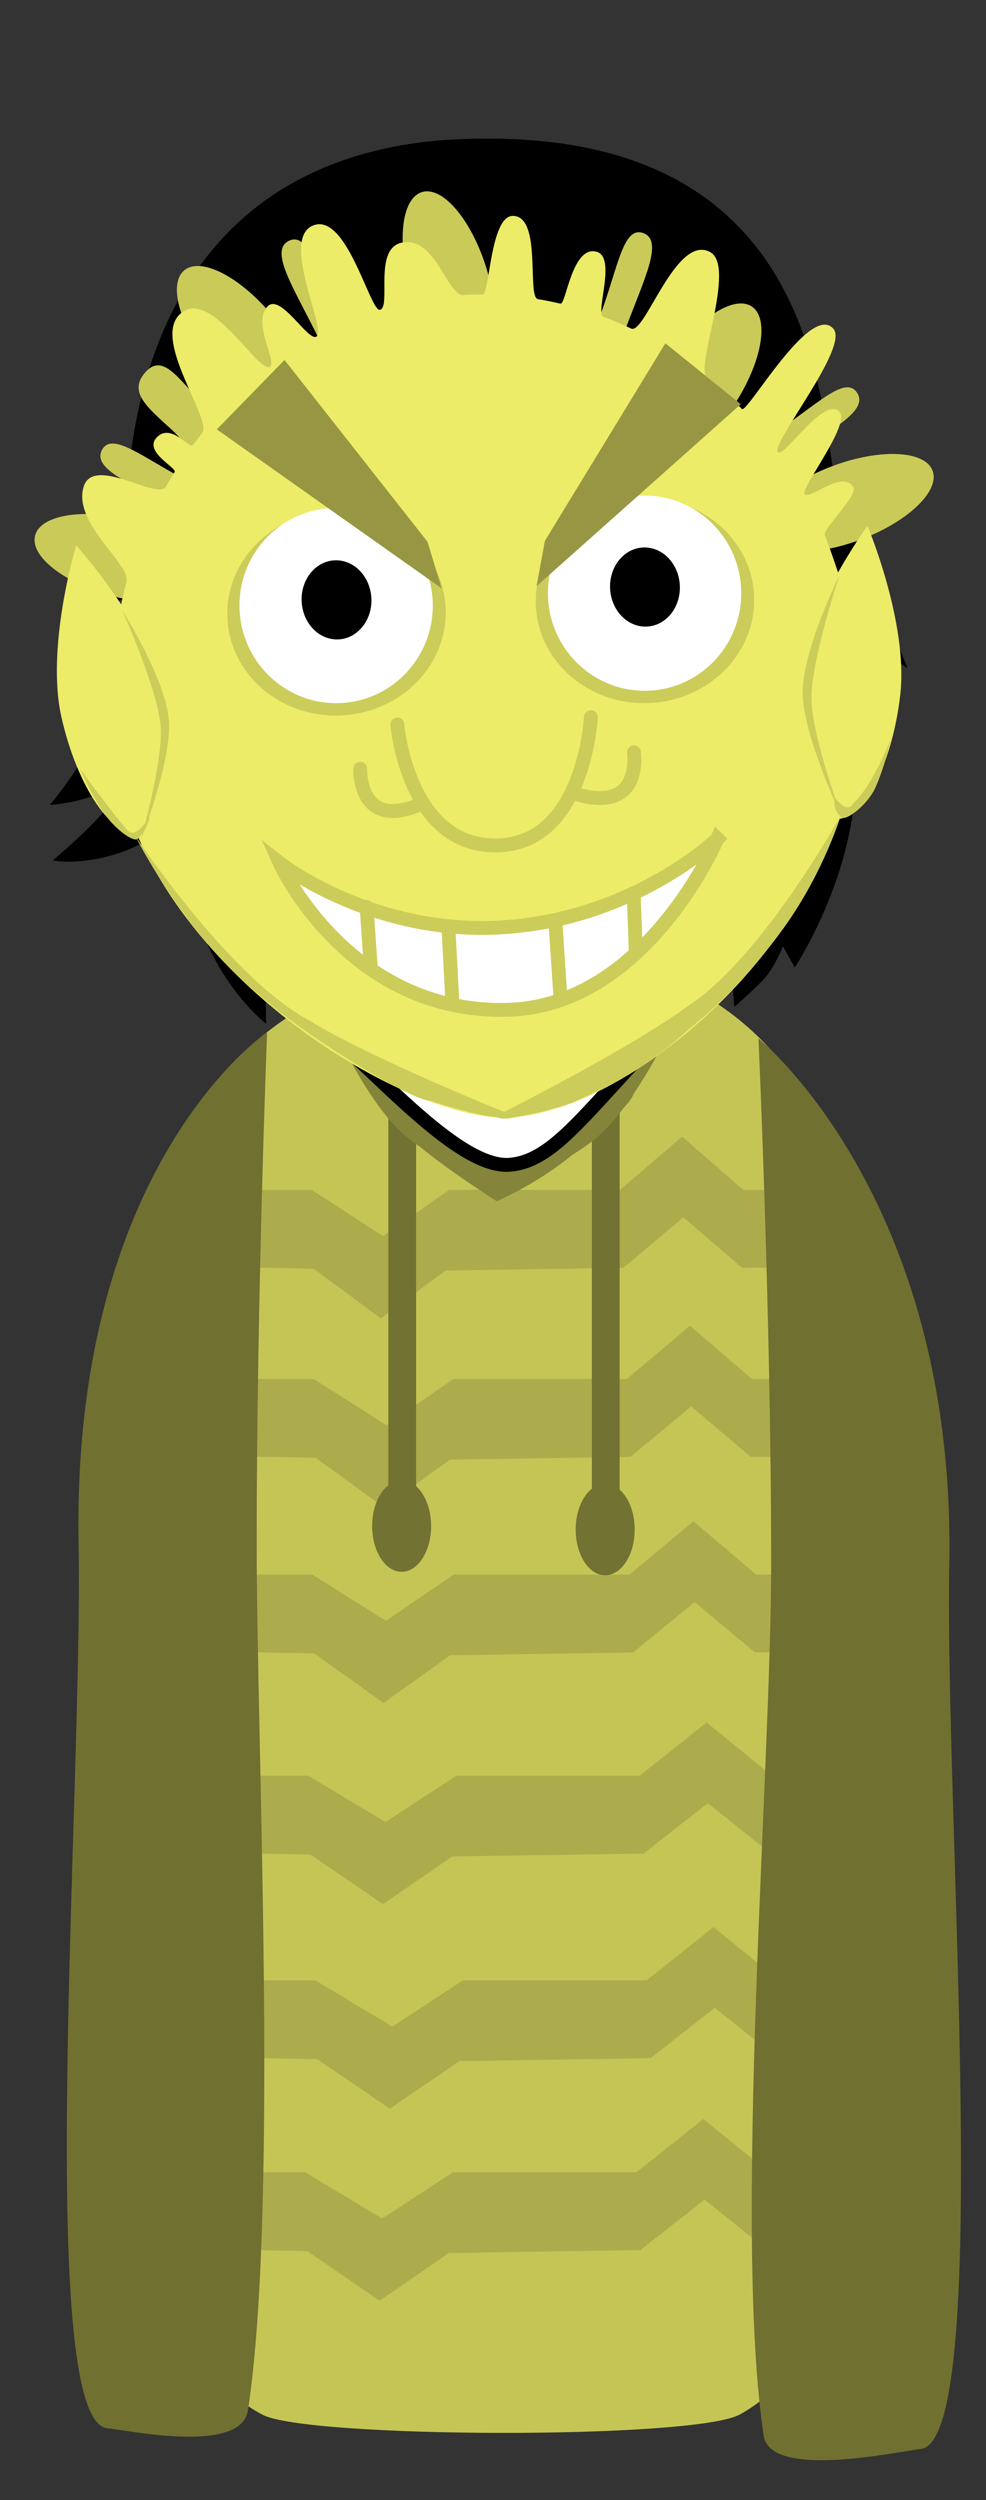 <svg viewBox="0,0,106.57,270.011" height="270.011" width="106.57" xmlns:xlink="http://www.w3.org/1999/xlink" xmlns="http://www.w3.org/2000/svg" version="1.1"><rect x="0" y="0" width="106.57" height="270.011" fill="#333333" stroke="none"/><g transform="translate(-266.715,-44.994)"><g style="mix-blend-mode: normal" stroke-dashoffset="0" stroke-dasharray="" stroke-miterlimit="10" stroke-linejoin="miter" fill-rule="nonzero" data-paper-data="{&quot;isPaintingLayer&quot;:true}"><path stroke-linecap="butt" stroke-width="2" stroke="none" fill="#000000" fill-opacity="0.01" d="M266.715,315.006v-270.011h106.57v270.011z"></path><g stroke-linecap="butt" stroke-width="0" stroke="none" data-paper-data="{&quot;index&quot;:null}"><path fill="#c5c556" d="M353.708,244c0,23.196 -17.148,-2 -32.75,-2c-15.602,0 -30,-16.304 -30,-39.5c0,-7.41 -6.459,-28.872 -4.194,-34.916c4.826,-12.875 24.576,-21.084 35.194,-21.084c9.962,0 28.313,5.606 33.048,20.577c2.68,8.475 -1.298,68.539 -1.298,76.923z"></path><path fill="#c5c556" d="M355.208,262.875c0,18.874 3.975,35.923 -8.499,42.877c-4.91,2.737 -46.865,2.585 -51.635,0.032c-13.04,-6.979 -7.116,-23.421 -7.116,-42.409c0,-17.35 -0.289,-53.934 7.272,-66.612c3.901,-6.543 12.278,4.837 18.853,4.237c5.801,-0.529 11.804,-0.694 16.113,0.771c8.447,2.87 13.088,-14.275 16.835,-6.289c6.089,12.977 8.177,53.761 8.177,67.394z"></path><path fill="#acac4c" d="M293.146,181.875v-8.375h7.237l7.754,5l7.108,-5h18.48l6.72,-5.75l6.591,5.75h8.789v8.375l-8.92,0.034l-6.332,-5.442l-6.462,5.443l-19.242,0.312l-6.99,5.153l-7.284,-5.361z"></path><path fill="#acac4c" d="M293.271,202.3v-8.375h7.348l7.872,5l7.216,-5h18.763l6.823,-5.75l6.692,5.75h7.697l-0.143,8.375l-7.688,0.034l-6.429,-5.442l-6.561,5.443l-19.536,0.312l-7.097,5.153l-7.395,-5.361z"></path><path fill="#acac4c" d="M293.021,223.425v-8.375h7.442l7.974,5l7.31,-5h19.005l6.911,-5.75l6.778,5.75h6.455l-0.429,8.375l-6.162,0.034l-6.512,-5.442l-6.646,5.443l-19.788,0.312l-7.189,5.153l-7.491,-5.361z"></path><path fill="#acac4c" d="M292.271,245.15v-8.375h7.774l8.33,5l7.635,-5h19.852l7.219,-5.75l7.08,5.75h3.609v8.375l-3.751,0.034l-6.802,-5.442l-6.942,5.443l-20.67,0.312l-7.509,5.153l-7.825,-5.361z"></path><path fill="#acac4c" d="M293.021,267.25v-8.375h7.774l8.33,5l7.635,-5h19.852l7.219,-5.75l7.08,5.75h3.609v8.375l-3.751,0.034l-6.802,-5.442l-6.942,5.443l-20.67,0.312l-7.509,5.153l-7.825,-5.361z"></path><path fill="#acac4c" d="M291.921,287.975v-8.375h7.774l8.33,5l7.635,-5h19.852l7.219,-5.75l7.08,5.75h3.609v8.375l-3.751,0.034l-6.802,-5.442l-6.942,5.443l-20.67,0.312l-7.509,5.153l-7.825,-5.361z"></path></g><g stroke-linecap="butt" stroke-width="0" stroke="none" fill="#727232" data-paper-data="{&quot;index&quot;:null}"><path d="M308.688,206.25v-42h3v42z"></path><path d="M313.313,209.813c0,2.727 -1.427,4.938 -3.188,4.938c-1.76,0 -3.188,-2.211 -3.188,-4.938c0,-2.727 1.427,-4.938 3.188,-4.938c1.76,0 3.188,2.211 3.188,4.938z"></path></g><g stroke-linecap="butt" stroke-width="0" stroke="none" fill="#727232" data-paper-data="{&quot;index&quot;:null}"><path d="M330.688,206.625v-42h3v42z"></path><path d="M335.313,210.188c0,2.727 -1.427,4.938 -3.188,4.938c-1.76,0 -3.188,-2.211 -3.188,-4.938c0,-2.727 1.427,-4.938 3.188,-4.938c1.76,0 3.188,2.211 3.188,4.938z"></path></g><path stroke-linecap="butt" stroke-width="0" stroke="none" fill="#707031" data-paper-data="{&quot;index&quot;:null}" d="M294.458,211.75c0,21.839 2.373,71.681 -0.942,93.561c-0.729,4.814 -13.164,2.12 -15.183,1.939c-7.908,-0.707 -2.639,-68.857 -3.125,-95.5c-0.75,-41.148 20.375,-55.25 20.375,-55.25c0,0 -1.125,28.602 -1.125,55.25z"></path><path stroke-linecap="butt" stroke-width="0" stroke="none" fill="#84843a" data-paper-data="{&quot;index&quot;:null}" d="M335.175,163.054c0,0.893 -2.735,3.275 -5.808,5.989c-4.175,3.688 -8.971,5.678 -8.971,5.678c0,0 -3.959,-2.477 -7.423,-5.182c-3.035,-2.37 -5.632,-4.934 -5.632,-5.901c0,-2.071 9.751,4 12.629,4c2.878,0 15.205,-6.654 15.205,-4.583z"></path><g stroke-linecap="butt" stroke-width="0" stroke="none" fill="#84843a" data-paper-data="{&quot;index&quot;:null}"><path d="M314.359,160.775c4.858,3.873 10.317,7.588 8.481,9.891c-1.836,2.303 -7.263,1.031 -12.121,-2.843c-4.858,-3.873 -9.413,-15.092 -9.413,-15.092c0,0 2.491,-1.803 3.772,-1.106c2.758,1.499 5.964,6.504 9.281,9.149z"></path><path data-paper-data="{&quot;index&quot;:null}" d="M341.354,151.844c0,0 -5.444,12.274 -10.302,16.147c-4.858,3.873 -10.285,5.146 -12.121,2.843c-1.836,-2.303 3.623,-6.018 8.481,-9.891c3.584,-2.857 8.417,-8.107 11.289,-9.732c1.021,-0.578 2.654,0.634 2.654,0.634z"></path></g><g stroke-linecap="butt" stroke-width="1.5" data-paper-data="{&quot;index&quot;:null}"><path stroke="none" fill="#000000" d="M274.382,110.692c0,0 5.842,-6.239 5.924,-7.11c0.216,-2.285 -2.289,-40.108 33.722,-43.415c44.526,-3.269 40.827,33.239 43.701,39.938c3.94,9.186 7.067,17.051 7.067,17.051c0,0 -2.872,-1.905 -4.239,-2.914c-1.276,-0.942 -3.962,-2.941 -3.962,-2.941c0,0 3.633,10.17 2.402,20.597c-1.059,9.55 -6.378,17.587 -6.378,17.587l-1.278,-2.283c0,0 -0.905,2.249 -1.981,3.442c-1.076,1.193 -3.28,3.09 -3.28,3.09l-0.288,-3.694c0,0 -6.468,11.375 -23.743,12.142c-16.297,0.606 -26.599,-9.284 -26.599,-9.284l0.024,2.657c0,0 -4.063,-3.083 -6.685,-9.368c-3.125,-7.491 -3.881,-12.055 -3.881,-12.055c0,0 -2.236,2.02 -5.563,3.072c-4.169,1.319 -6.919,0.712 -6.919,0.712c0,0 3.459,-2.904 5.324,-5.058c1.661,-1.919 2.465,-3.512 2.465,-3.512c0,0 -2.047,1.194 -4.141,1.839c-2.185,0.673 -3.996,0.743 -3.996,0.743c0,0 4.702,-5.293 6.447,-11.23c1.647,-5.606 1.518,-11.053 1.518,-11.053c0,0 -1.325,0.733 -3.284,0.97c-1.242,0.15 -2.377,0.077 -2.377,0.077z"></path><path stroke="#000000" fill="#ffffff" d="M291.742,121.111c-0.961,-7.253 -0.571,-17.148 -0.571,-17.148c0,0 3.404,-0.221 13.729,-3.875c7.932,-2.807 20.018,-10.559 20.018,-10.559c0,0 -1.998,3.115 -3.168,4.634c-1.243,1.615 -3.746,4.767 -3.746,4.767c0,0 7.739,-2.079 14.405,-5.498c8.37,-3.983 10.258,-6.604 12.69,-5.27c2.87,1.574 2.253,23.096 2.235,28.663c-0.122,5.684 -2.028,9.62 -2.485,12.669c-0.457,3.049 -0.085,6.15 -1.356,16.134c-0.793,6.231 -3.685,9.132 -9.231,15.169c-5.547,6.037 -8.553,9.718 -12.503,9.996c-3.802,0.268 -9.193,-4.621 -14.464,-9.632c-5.614,-5.336 -9.31,-7.997 -10.501,-14.606c-1.073,-5.952 -1.299,-9.854 -1.926,-15.168c-0.459,-3.884 -2.598,-6.317 -3.123,-10.277z"></path></g><path stroke-linecap="butt" stroke-width="0" stroke="none" fill="#caca59" data-paper-data="{&quot;index&quot;:null}" d="M290.439,95.64c-2.005,2.183 -2.363,-1.665 -5.064,-4.146c-2.701,-2.481 -4.906,-4.161 -2.902,-6.344c2.005,-2.183 3.773,1.23 6.475,3.71c2.701,2.481 3.496,4.597 1.491,6.78z"></path><path stroke-linecap="butt" stroke-width="0" stroke="none" fill="#caca59" data-paper-data="{&quot;index&quot;:null}" d="M318.159,84.755c-2.244,0.689 -5.37,-3.008 -6.984,-8.259c-1.613,-5.251 -1.102,-10.066 1.142,-10.755c2.244,-0.689 5.37,3.008 6.984,8.259c1.613,5.251 1.102,10.066 -1.142,10.755z"></path><g stroke-linecap="butt" stroke-width="0" stroke="none" fill="#caca59" data-paper-data="{&quot;index&quot;:null}"><path d="M331.602,79.018c1.915,-5.148 2.452,-9.664 4.652,-8.845c2.2,0.818 0.087,4.937 -1.828,10.085c-1.915,5.148 -2.906,9.376 -5.106,8.558c-2.2,-0.818 0.368,-4.65 2.282,-9.798z"></path><path d="M338.948,84.071c3.015,-4.591 7.05,-7.269 9.012,-5.981c1.962,1.288 1.109,6.055 -1.906,10.646c-3.015,4.591 -7.05,7.269 -9.012,5.981c-1.962,-1.288 -1.109,-6.055 1.906,-10.646z"></path></g><g stroke-linecap="butt" stroke-width="0" stroke="none" fill="#caca59" data-paper-data="{&quot;index&quot;:null}"><path d="M306.791,88.816c-2.102,1.046 -3.533,-3.054 -5.98,-7.972c-2.447,-4.918 -4.983,-8.79 -2.881,-9.836c2.102,-1.046 3.112,3.388 5.559,8.305c2.447,4.918 5.404,8.457 3.303,9.503z"></path><path d="M299.251,89.566c-1.815,1.488 -6.11,-0.749 -9.592,-4.997c-3.482,-4.248 -4.834,-8.898 -3.018,-10.386c1.815,-1.488 6.11,0.749 9.592,4.997c3.482,4.248 4.834,8.898 3.018,10.386z"></path></g><g stroke-linecap="butt" stroke-width="0" stroke="none" fill="#caca59" data-paper-data="{&quot;index&quot;:null}"><path d="M295.411,102.72c-1.076,2.086 -4.655,-0.374 -9.537,-2.892c-4.881,-2.518 -9.216,-4.142 -8.14,-6.228c1.076,-2.086 4.513,0.892 9.394,3.41c4.881,2.518 9.359,3.624 8.283,5.71z"></path><path d="M289.774,107.783c-0.584,2.274 -5.37,3.009 -10.69,1.643c-5.32,-1.366 -9.16,-4.317 -8.576,-6.59c0.584,-2.274 5.37,-3.009 10.69,-1.643c5.32,1.366 9.16,4.317 8.576,6.59z"></path></g><g stroke-linecap="butt" stroke-width="0" stroke="none" fill="#caca59" data-paper-data="{&quot;index&quot;:null}"><path d="M350.369,91.793c4.588,-3.019 7.692,-6.343 8.982,-4.382c1.29,1.961 -2.849,4.033 -7.438,7.052c-4.588,3.019 -7.888,5.843 -9.179,3.882c-1.29,-1.961 3.046,-3.532 7.635,-6.552z"></path><path d="M356.707,95.327c5.146,-1.92 9.983,-1.693 10.804,0.506c0.82,2.199 -2.686,5.538 -7.833,7.458c-5.146,1.92 -9.983,1.693 -10.804,-0.506c-0.82,-2.199 2.686,-5.538 7.833,-7.458z"></path></g><path stroke-linecap="butt" stroke-width="0" stroke="none" fill="#ecec68" data-paper-data="{&quot;index&quot;:null}" d="M359.611,119.139c1.297,24.534 -24.067,46.161 -38.113,46.563c-11.493,0.329 -41.514,-17.749 -42.811,-42.284c-0.191,-3.614 0.016,-7.148 0.58,-10.55c0.139,-0.836 0.881,-4.186 1.115,-5.023c0.529,-1.889 -5.812,-6.297 -4.635,-10.26c1.037,-3.493 8.033,1.509 8.903,-0.028c0.302,-0.533 0.615,-1.059 0.937,-1.578c0.287,-0.461 -3.451,-2.215 -1.903,-3.771c1.562,-1.57 3.509,1.36 3.886,0.851c0.321,-0.434 0.649,-0.86 0.984,-1.28c1.217,-1.524 -5.968,-10.688 -1.99,-13.162c3.283,-2.042 8.155,6.87 9.348,5.965c0.759,-0.576 -1.985,-4.759 -0.263,-6.506c1.399,-1.42 4.343,3.776 5.246,3.286c1.228,-0.667 -3.926,-10.511 -0.365,-12.005c3.666,-1.539 6.209,9.423 7.264,9.098c1.244,-0.383 -0.779,-6.684 2.409,-7.267c3.607,-0.66 4.829,5.762 6.598,5.668c0.7,-0.037 1.397,-0.054 2.09,-0.052c0.749,0.002 0.801,-8.524 3.271,-8.494c3.163,0.039 1.466,8.789 2.694,8.993c0.82,0.136 1.632,0.299 2.436,0.488c0.597,0.14 1.251,-6.34 3.904,-5.607c2.195,0.606 -0.2,6.667 0.741,7.021c1.018,0.383 2.019,0.809 3.001,1.276c1.477,0.703 4.831,-10.241 8.52,-8.269c2.866,1.532 -1.607,12.432 -0.373,13.437c1.335,1.088 2.61,2.263 3.815,3.519c0.549,0.572 7.367,-11.528 9.884,-8.675c1.759,1.994 -6.727,12.322 -6.005,13.316c0.591,0.814 4.951,-6.083 6.653,-4.35c1.278,1.302 -4.146,8.189 -3.764,8.873c0.455,0.815 3.991,-2.657 5.259,-0.754c0.604,0.905 -3.353,4.555 -3.069,5.221c0.446,1.047 1.933,5.397 2.228,6.52c0.825,3.141 1.346,6.429 1.526,9.823z"></path><path stroke-linecap="butt" stroke-width="0" stroke="none" fill="#cccc5a" data-paper-data="{&quot;index&quot;:null}" d="M314.877,110.586c0.323,6.101 -4.694,11.326 -11.206,11.671c-6.511,0.344 -12.052,-4.323 -12.374,-10.424c-0.323,-6.101 4.694,-11.326 11.206,-11.671c6.511,-0.344 12.052,4.323 12.374,10.424z"></path><path stroke-linecap="butt" stroke-width="0" stroke="none" fill="#ffffff" data-paper-data="{&quot;index&quot;:null}" d="M313.476,109.846c0.307,5.813 -4.114,10.773 -9.875,11.077c-5.761,0.305 -10.681,-4.161 -10.988,-9.974c-0.307,-5.813 4.114,-10.773 9.875,-11.077c5.761,-0.305 10.681,4.161 10.988,9.974z"></path><path stroke-linecap="butt" stroke-width="0" stroke="none" fill="#cccc5a" data-paper-data="{&quot;index&quot;:null}" d="M348.217,109.249c0.323,6.101 -4.694,11.326 -11.206,11.671c-6.511,0.344 -12.052,-4.323 -12.374,-10.424c-0.323,-6.101 4.694,-11.326 11.206,-11.671c6.511,-0.344 12.052,4.323 12.374,10.424z"></path><path stroke-linecap="butt" stroke-width="0" stroke="none" fill="#ffffff" data-paper-data="{&quot;index&quot;:null}" d="M346.816,108.508c0.307,5.813 -4.114,10.773 -9.875,11.077c-5.761,0.305 -10.681,-4.161 -10.988,-9.974c-0.307,-5.813 4.114,-10.773 9.875,-11.077c5.761,-0.305 10.681,4.161 10.988,9.974z"></path><path stroke-linecap="butt" stroke-width="0" stroke="none" fill="#000000" data-paper-data="{&quot;index&quot;:null}" d="M306.854,109.583c0.125,2.358 -1.461,4.359 -3.541,4.469c-2.08,0.11 -3.868,-1.712 -3.993,-4.071c-0.125,-2.358 1.461,-4.359 3.541,-4.469c2.08,-0.11 3.868,1.713 3.993,4.071z"></path><path stroke-linecap="butt" stroke-width="0" stroke="none" fill="#000000" data-paper-data="{&quot;index&quot;:null}" d="M340.192,108.196c0.125,2.358 -1.461,4.359 -3.541,4.469c-2.08,0.11 -3.868,-1.712 -3.993,-4.071c-0.125,-2.358 1.461,-4.359 3.541,-4.469c2.08,-0.11 3.868,1.712 3.993,4.071z"></path><path stroke-linecap="round" stroke-width="1.5" stroke="#cccc5a" fill="none" data-paper-data="{&quot;index&quot;:null}" d="M330.579,122.455c0,0 -0.664,13.361 -9.8,13.831c-9.984,0.514 -11.12,-13.044 -11.12,-13.044"></path><path stroke-linecap="round" stroke-width="1.5" stroke="#cccc5a" fill="none" data-paper-data="{&quot;index&quot;:null}" d="M312.135,131.836c0,0 -2.938,1.509 -4.815,0.241c-1.779,-1.202 -1.667,-4.048 -1.667,-4.048"></path><path stroke-linecap="round" stroke-width="1.5" stroke="#cccc5a" fill="none" data-paper-data="{&quot;index&quot;:null}" d="M335.234,126.252c0,0 0.42,2.818 -1.28,4.204c-1.794,1.462 -4.977,0.277 -4.977,0.277"></path><path stroke-linecap="butt" stroke-width="0" stroke="none" fill="#ecec68" data-paper-data="{&quot;index&quot;:null}" d="M364.014,120.067c-0.904,7.752 -4.141,13.745 -7.23,13.385c-3.089,-0.36 -4.861,-6.937 -3.957,-14.689c0.904,-7.752 7.649,-16.973 7.649,-16.973c0,0 4.442,10.525 3.538,18.277z"></path><path stroke-linecap="butt" stroke-width="0" stroke="none" fill="#ecec68" data-paper-data="{&quot;index&quot;:null}" d="M274.947,103.9c0,0 7.68,8.458 9.396,16.072c1.716,7.614 0.648,14.34 -2.386,15.024c-3.034,0.684 -6.885,-4.934 -8.602,-12.547c-1.716,-7.614 1.591,-18.549 1.591,-18.549z"></path><path stroke-linecap="butt" stroke-width="0" stroke="none" fill="#cccc5a" data-paper-data="{&quot;index&quot;:null}" d="M321.992,165.398c0,0 0.201,1.313 -8.851,-1.521c-1.564,-0.1 -8.303,-3.882 -14.277,-8.151c-3.556,-2.541 -7.265,-5.858 -10.012,-9.156c-4.812,-5.78 -7.538,-11.334 -7.538,-11.334c0,0 10.012,15.16 18.693,19.898c7.168,4.377 21.986,10.264 21.986,10.264z"></path><path stroke-linecap="butt" stroke-width="0" stroke="none" fill="#cccc5a" data-paper-data="{&quot;index&quot;:null}" d="M341.036,153.684c8.148,-5.342 16.551,-20.61 16.551,-20.61c0,0 -1.777,5.946 -5.971,11.869c-2.393,3.381 -5.869,7.361 -9.144,10.113c-2.659,2.233 -3.324,2.952 -4.848,4.002c-1.004,0.691 -1.989,1.559 -5.115,3.173c-0.979,0.506 -2.199,1.052 -3.629,1.741c-1.53,0.63 -2.132,0.635 -2.469,0.757c-0.62,0.223 -0.478,0.24 -4.497,1.021c-1.067,0.207 -1.691,-0.169 -1.691,-0.169c0,0 14.134,-7.05 20.814,-11.897z"></path><path stroke-linecap="butt" stroke-width="0" stroke="none" fill="#cccc5a" data-paper-data="{&quot;index&quot;:null}" d="M281.874,135.893c0,0 2.422,-8.35 2.215,-12.266c-0.208,-3.929 -4.154,-12.704 -4.154,-12.704c0,0 4.813,7.599 5.047,12.037c0.235,4.438 -3.108,12.933 -3.108,12.933z"></path><path stroke-linecap="butt" stroke-width="0" stroke="none" fill="#cccc5a" data-paper-data="{&quot;index&quot;:null}" d="M353.473,120.065c-0.154,-4.634 3.976,-12.957 3.976,-12.957c0,0 -3.164,9.469 -3.028,13.571c0.136,4.089 3.279,12.555 3.279,12.555c0,0 -4.073,-8.535 -4.227,-13.168z"></path><path stroke-linecap="butt" stroke-width="0" stroke="none" fill="#cccc5a" data-paper-data="{&quot;index&quot;:null}" d="M282.907,133.163c0,0 -0.27,1.51 -1.312,2.422c-0.457,0.4 -2.343,-0.959 -3.553,-2.65c-1.548,-2.164 -2.682,-4.921 -2.682,-4.921c0,0 3.275,4.533 5.145,6.665c0.921,1.05 2.402,-1.516 2.402,-1.516z"></path><path stroke-linecap="butt" stroke-width="0" stroke="none" fill="#cccc5a" data-paper-data="{&quot;index&quot;:null}" d="M358.897,131.788c2.166,-1.934 4.107,-7 4.107,-7c0,0 -0.606,2.902 -1.682,5.286c-0.842,1.863 -3.116,3.547 -3.596,3.225c-1.094,-0.733 -0.812,-2.221 -0.812,-2.221c0,0 1.306,1.894 1.983,0.709z"></path><path stroke-linecap="butt" stroke-width="0" stroke="none" fill="#979743" data-paper-data="{&quot;index&quot;:null}" d="M324.705,108.307l0.904,-4.901l13.023,-21.334l8.152,6.577z"></path><path stroke-linecap="butt" stroke-width="0" stroke="none" fill="#979743" data-paper-data="{&quot;index&quot;:null}" d="M290.149,91.369l7.315,-7.497l15.461,19.639l1.521,5.025z"></path><g stroke-width="1.5" stroke="#cccc5a"><path stroke-linecap="butt" fill="#ffffff" data-paper-data="{&quot;index&quot;:null}" d="M344.254,135.58c0,0 -7.654,18.073 -22.673,18.477c-17.274,0.464 -24.645,-15.868 -24.645,-15.868c0,0 9.945,7.81 24.014,6.96c14.319,-0.865 23.304,-9.569 23.304,-9.569z"></path><path stroke-linecap="round" fill="none" data-paper-data="{&quot;index&quot;:null}" d="M306.338,142.952l0.46,6.679"></path><path stroke-linecap="round" fill="none" data-paper-data="{&quot;index&quot;:null}" d="M315.183,145.207l0.438,8.276"></path><path stroke-linecap="round" fill="none" data-paper-data="{&quot;index&quot;:null}" d="M326.744,144.508l0.533,8.059"></path><path stroke-linecap="round" fill="none" data-paper-data="{&quot;index&quot;:null}" d="M335.431,147.81l-0.219,-6.16"></path></g><path stroke-linecap="butt" stroke-width="0" stroke="none" fill="#707031" data-paper-data="{&quot;index&quot;:null}" d="M348.691,157.141c0,0 21.375,17.212 20.625,56.859c-0.504,26.643 4.783,94.793 -3.125,95.5c-2.019,0.18 -16.204,3.374 -16.933,-1.439c-3.315,-21.88 0.808,-72.222 0.808,-94.061c0,-26.648 -1.375,-56.859 -1.375,-56.859z"></path></g></g></svg><!--rotationCenter:53.285165000000006:135.00551000000002-->